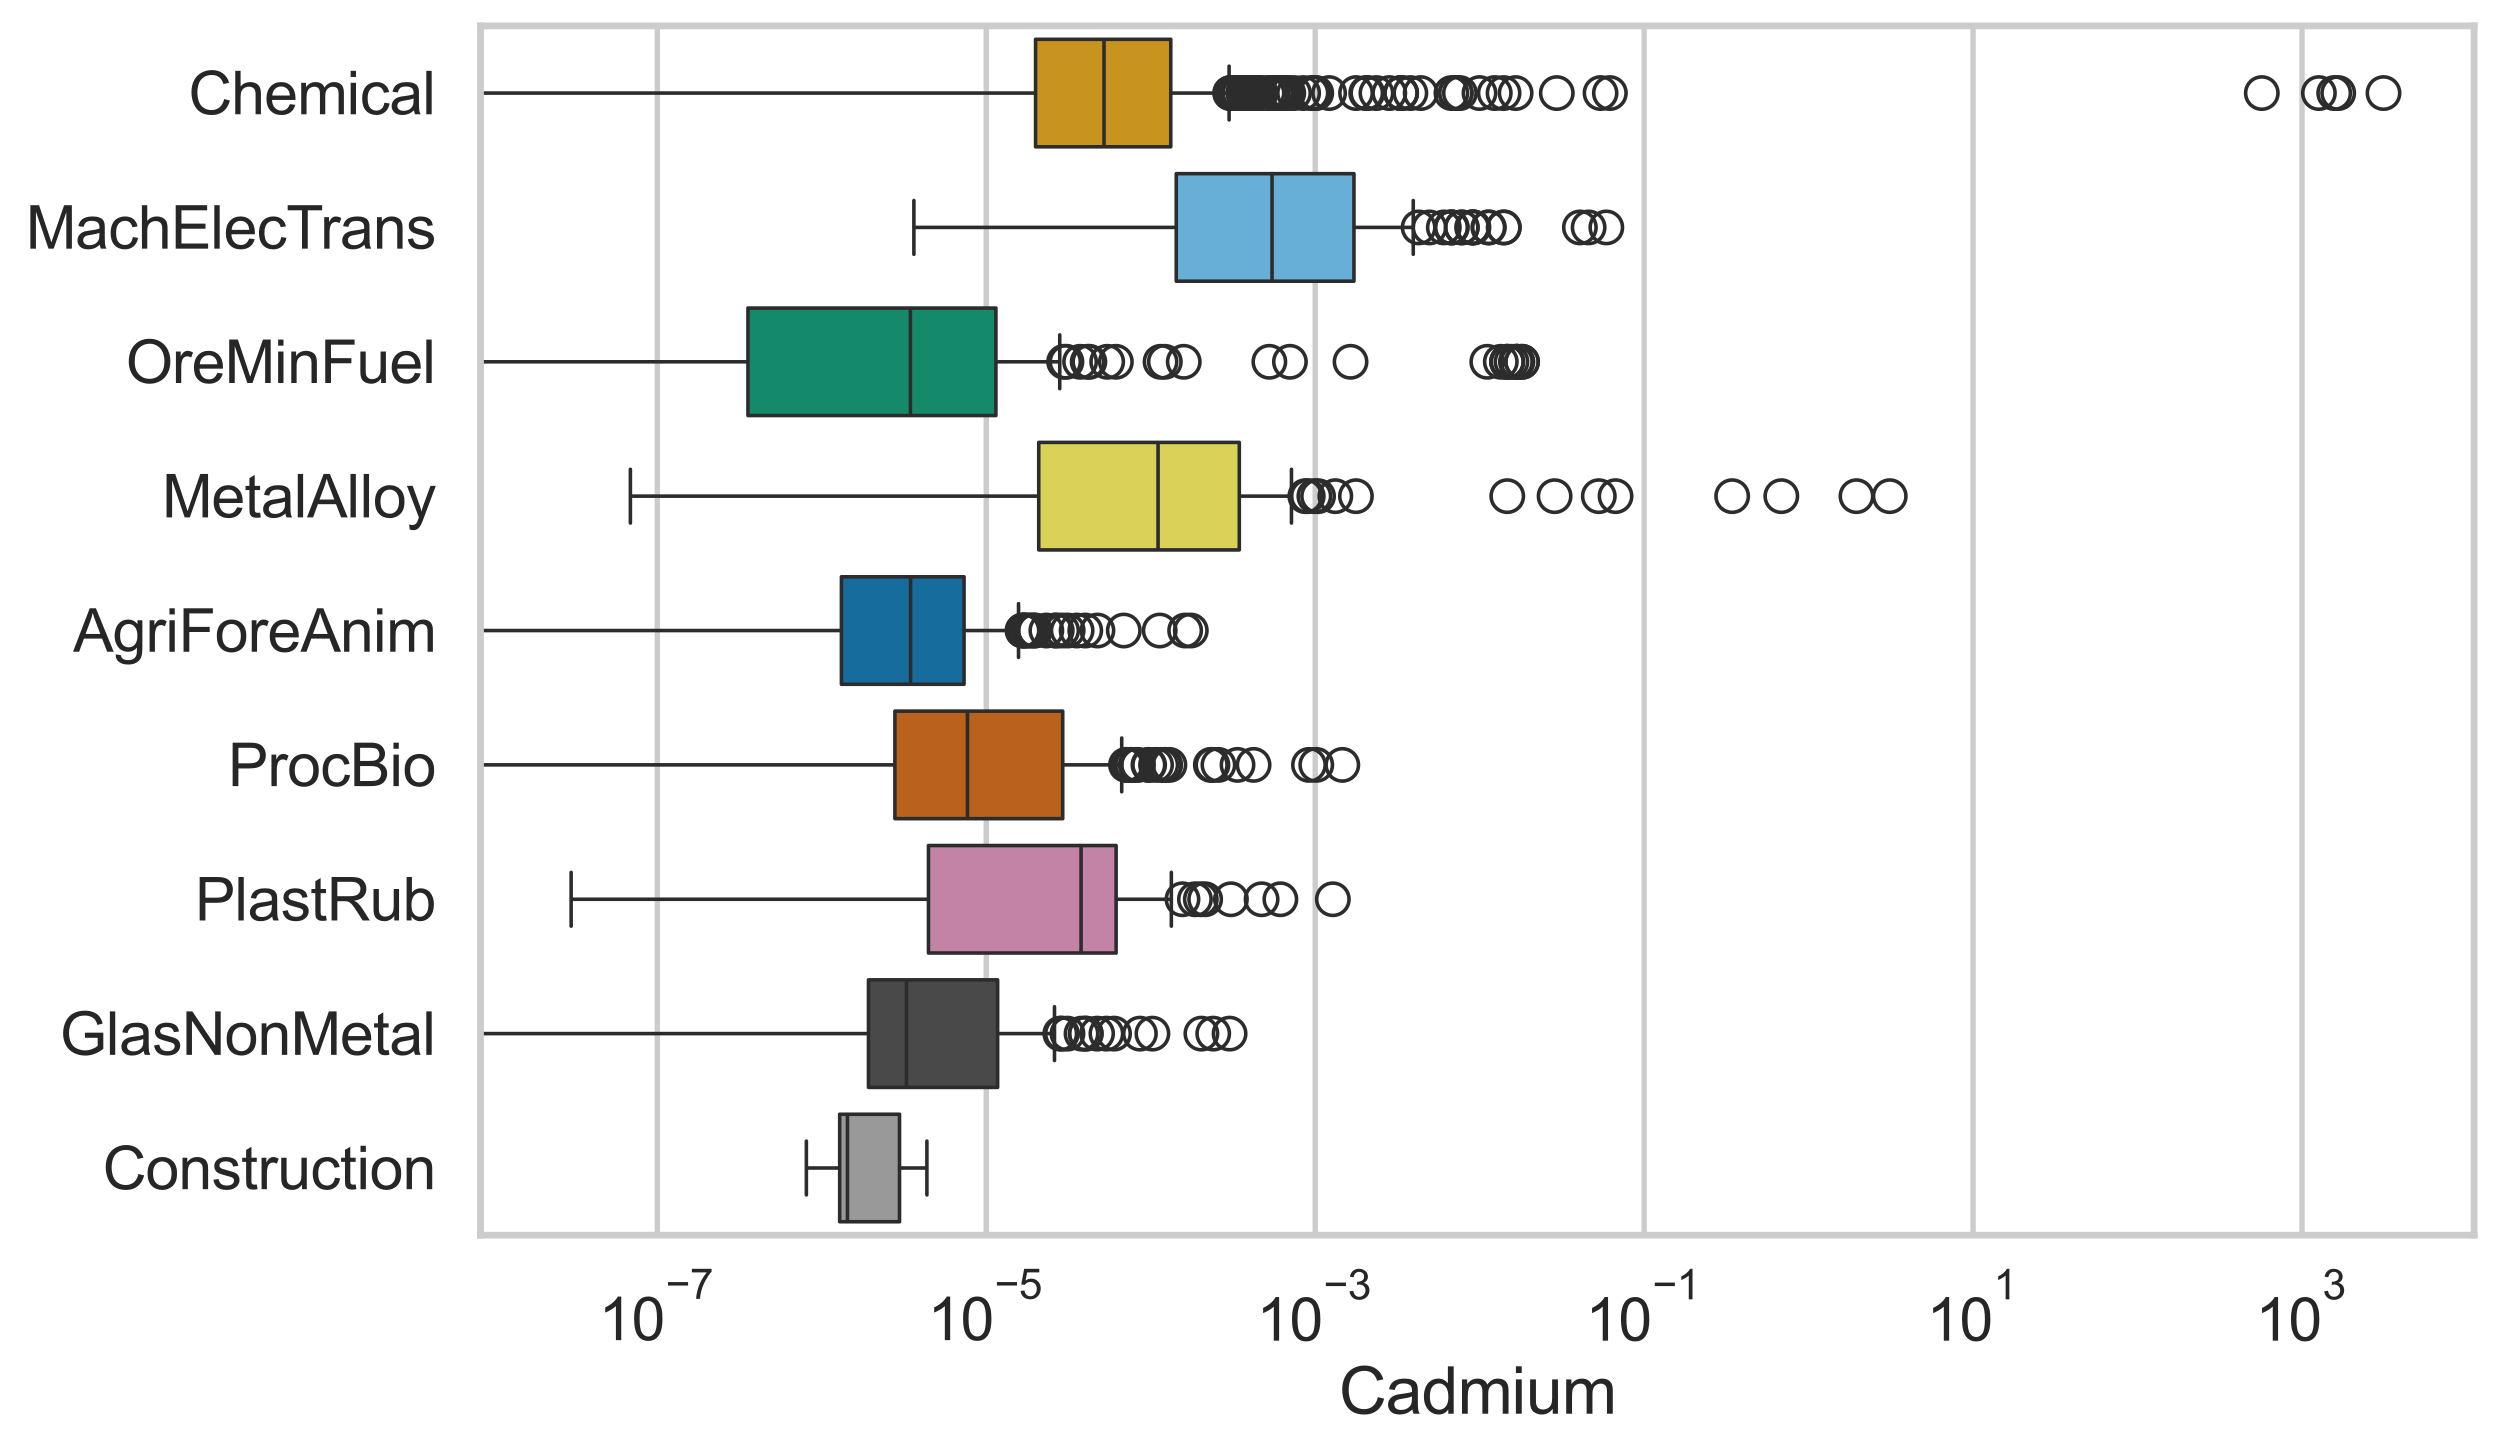 <?xml version="1.0" encoding="utf-8" standalone="no"?>
<!DOCTYPE svg PUBLIC "-//W3C//DTD SVG 1.1//EN"
  "http://www.w3.org/Graphics/SVG/1.1/DTD/svg11.dtd">
<svg xmlns:xlink="http://www.w3.org/1999/xlink" width="695.577pt" height="404.121pt" viewBox="0 0 695.577 404.121" xmlns="http://www.w3.org/2000/svg" version="1.1">
 <defs>
  <style type="text/css">*{stroke-linejoin: round; stroke-linecap: butt}</style>
 </defs>
 <g id="figure_1">
  <g id="patch_1">
   <path d="M 0 404.121 
L 695.577 404.121 
L 695.577 0 
L 0 0 
z
" style="fill: #ffffff"/>
  </g>
  <g id="axes_1">
   <g id="patch_2">
    <path d="M 133.697 343.665 
L 688.377 343.665 
L 688.377 7.2 
L 133.697 7.2 
z
" style="fill: #ffffff"/>
   </g>
   <g id="matplotlib.axis_1">
    <g id="xtick_1">
     <g id="line2d_1">
      <path d="M 182.89 343.665 
L 182.89 7.2 
" clip-path="url(#pc388006463)" style="fill: none; stroke: #cccccc; stroke-width: 1.5; stroke-linecap: round"/>
     </g>
     <g id="text_1">
      <!-- $\mathdefault{10^{-7}}$ -->
      <g style="fill: #262626" transform="translate(166.555 373.015) scale(0.165 -0.165)">
       <defs>
        <path id="ArialMT-31" d="M 2384 0 
L 1822 0 
L 1822 3584 
Q 1619 3391 1289 3197 
Q 959 3003 697 2906 
L 697 3450 
Q 1169 3672 1522 3987 
Q 1875 4303 2022 4600 
L 2384 4600 
L 2384 0 
z
" transform="scale(0.016)"/>
        <path id="ArialMT-30" d="M 266 2259 
Q 266 3072 433 3567 
Q 600 4063 929 4331 
Q 1259 4600 1759 4600 
Q 2128 4600 2406 4451 
Q 2684 4303 2865 4023 
Q 3047 3744 3150 3342 
Q 3253 2941 3253 2259 
Q 3253 1453 3087 958 
Q 2922 463 2592 192 
Q 2263 -78 1759 -78 
Q 1097 -78 719 397 
Q 266 969 266 2259 
z
M 844 2259 
Q 844 1131 1108 757 
Q 1372 384 1759 384 
Q 2147 384 2411 759 
Q 2675 1134 2675 2259 
Q 2675 3391 2411 3762 
Q 2147 4134 1753 4134 
Q 1366 4134 1134 3806 
Q 844 3388 844 2259 
z
" transform="scale(0.016)"/>
        <path id="ArialMT-2212" d="M 3381 1997 
L 356 1997 
L 356 2522 
L 3381 2522 
L 3381 1997 
z
" transform="scale(0.016)"/>
        <path id="ArialMT-37" d="M 303 3981 
L 303 4522 
L 3269 4522 
L 3269 4084 
Q 2831 3619 2401 2847 
Q 1972 2075 1738 1259 
Q 1569 684 1522 0 
L 944 0 
Q 953 541 1156 1306 
Q 1359 2072 1739 2783 
Q 2119 3494 2547 3981 
L 303 3981 
z
" transform="scale(0.016)"/>
       </defs>
       <use xlink:href="#ArialMT-31" transform="translate(0 0.847)"/>
       <use xlink:href="#ArialMT-30" transform="translate(55.615 0.847)"/>
       <use xlink:href="#ArialMT-2212" transform="translate(112.973 70.541) scale(0.7)"/>
       <use xlink:href="#ArialMT-37" transform="translate(153.852 70.541) scale(0.7)"/>
      </g>
     </g>
    </g>
    <g id="xtick_2">
     <g id="line2d_2">
      <path d="M 274.41 343.665 
L 274.41 7.2 
" clip-path="url(#pc388006463)" style="fill: none; stroke: #cccccc; stroke-width: 1.5; stroke-linecap: round"/>
     </g>
     <g id="text_2">
      <!-- $\mathdefault{10^{-5}}$ -->
      <g style="fill: #262626" transform="translate(258.075 373.015) scale(0.165 -0.165)">
       <defs>
        <path id="ArialMT-35" d="M 266 1200 
L 856 1250 
Q 922 819 1161 601 
Q 1400 384 1738 384 
Q 2144 384 2425 690 
Q 2706 997 2706 1503 
Q 2706 1984 2436 2262 
Q 2166 2541 1728 2541 
Q 1456 2541 1237 2417 
Q 1019 2294 894 2097 
L 366 2166 
L 809 4519 
L 3088 4519 
L 3088 3981 
L 1259 3981 
L 1013 2750 
Q 1425 3038 1878 3038 
Q 2478 3038 2890 2622 
Q 3303 2206 3303 1553 
Q 3303 931 2941 478 
Q 2500 -78 1738 -78 
Q 1113 -78 717 272 
Q 322 622 266 1200 
z
" transform="scale(0.016)"/>
       </defs>
       <use xlink:href="#ArialMT-31" transform="translate(0 0.88)"/>
       <use xlink:href="#ArialMT-30" transform="translate(55.615 0.88)"/>
       <use xlink:href="#ArialMT-2212" transform="translate(112.973 70.573) scale(0.7)"/>
       <use xlink:href="#ArialMT-35" transform="translate(153.852 70.573) scale(0.7)"/>
      </g>
     </g>
    </g>
    <g id="xtick_3">
     <g id="line2d_3">
      <path d="M 365.931 343.665 
L 365.931 7.2 
" clip-path="url(#pc388006463)" style="fill: none; stroke: #cccccc; stroke-width: 1.5; stroke-linecap: round"/>
     </g>
     <g id="text_3">
      <!-- $\mathdefault{10^{-3}}$ -->
      <g style="fill: #262626" transform="translate(349.596 373.18) scale(0.165 -0.165)">
       <defs>
        <path id="ArialMT-33" d="M 269 1209 
L 831 1284 
Q 928 806 1161 595 
Q 1394 384 1728 384 
Q 2125 384 2398 659 
Q 2672 934 2672 1341 
Q 2672 1728 2419 1979 
Q 2166 2231 1775 2231 
Q 1616 2231 1378 2169 
L 1441 2663 
Q 1497 2656 1531 2656 
Q 1891 2656 2178 2843 
Q 2466 3031 2466 3422 
Q 2466 3731 2256 3934 
Q 2047 4138 1716 4138 
Q 1388 4138 1169 3931 
Q 950 3725 888 3313 
L 325 3413 
Q 428 3978 793 4289 
Q 1159 4600 1703 4600 
Q 2078 4600 2393 4439 
Q 2709 4278 2876 4000 
Q 3044 3722 3044 3409 
Q 3044 3113 2884 2869 
Q 2725 2625 2413 2481 
Q 2819 2388 3044 2092 
Q 3269 1797 3269 1353 
Q 3269 753 2831 336 
Q 2394 -81 1725 -81 
Q 1122 -81 723 278 
Q 325 638 269 1209 
z
" transform="scale(0.016)"/>
       </defs>
       <use xlink:href="#ArialMT-31" transform="translate(0 0.994)"/>
       <use xlink:href="#ArialMT-30" transform="translate(55.615 0.994)"/>
       <use xlink:href="#ArialMT-2212" transform="translate(112.973 70.688) scale(0.7)"/>
       <use xlink:href="#ArialMT-33" transform="translate(153.852 70.688) scale(0.7)"/>
      </g>
     </g>
    </g>
    <g id="xtick_4">
     <g id="line2d_4">
      <path d="M 457.451 343.665 
L 457.451 7.2 
" clip-path="url(#pc388006463)" style="fill: none; stroke: #cccccc; stroke-width: 1.5; stroke-linecap: round"/>
     </g>
     <g id="text_4">
      <!-- $\mathdefault{10^{-1}}$ -->
      <g style="fill: #262626" transform="translate(441.116 373.18) scale(0.165 -0.165)">
       <use xlink:href="#ArialMT-31" transform="translate(0 0.994)"/>
       <use xlink:href="#ArialMT-30" transform="translate(55.615 0.994)"/>
       <use xlink:href="#ArialMT-2212" transform="translate(112.973 70.688) scale(0.7)"/>
       <use xlink:href="#ArialMT-31" transform="translate(153.852 70.688) scale(0.7)"/>
      </g>
     </g>
    </g>
    <g id="xtick_5">
     <g id="line2d_5">
      <path d="M 548.972 343.665 
L 548.972 7.2 
" clip-path="url(#pc388006463)" style="fill: none; stroke: #cccccc; stroke-width: 1.5; stroke-linecap: round"/>
     </g>
     <g id="text_5">
      <!-- $\mathdefault{10^{1}}$ -->
      <g style="fill: #262626" transform="translate(536.019 373.18) scale(0.165 -0.165)">
       <use xlink:href="#ArialMT-31" transform="translate(0 0.994)"/>
       <use xlink:href="#ArialMT-30" transform="translate(55.615 0.994)"/>
       <use xlink:href="#ArialMT-31" transform="translate(112.973 70.688) scale(0.7)"/>
      </g>
     </g>
    </g>
    <g id="xtick_6">
     <g id="line2d_6">
      <path d="M 640.492 343.665 
L 640.492 7.2 
" clip-path="url(#pc388006463)" style="fill: none; stroke: #cccccc; stroke-width: 1.5; stroke-linecap: round"/>
     </g>
     <g id="text_6">
      <!-- $\mathdefault{10^{3}}$ -->
      <g style="fill: #262626" transform="translate(627.539 373.18) scale(0.165 -0.165)">
       <use xlink:href="#ArialMT-31" transform="translate(0 0.994)"/>
       <use xlink:href="#ArialMT-30" transform="translate(55.615 0.994)"/>
       <use xlink:href="#ArialMT-33" transform="translate(112.973 70.688) scale(0.7)"/>
      </g>
     </g>
    </g>
    <g id="text_7">
     <!-- Cadmium -->
     <g style="fill: #262626" transform="translate(372.53 393.344) scale(0.18 -0.18)">
      <defs>
       <path id="ArialMT-43" d="M 3763 1606 
L 4369 1453 
Q 4178 706 3683 314 
Q 3188 -78 2472 -78 
Q 1731 -78 1267 223 
Q 803 525 561 1097 
Q 319 1669 319 2325 
Q 319 3041 592 3573 
Q 866 4106 1370 4382 
Q 1875 4659 2481 4659 
Q 3169 4659 3637 4309 
Q 4106 3959 4291 3325 
L 3694 3184 
Q 3534 3684 3231 3912 
Q 2928 4141 2469 4141 
Q 1941 4141 1586 3887 
Q 1231 3634 1087 3207 
Q 944 2781 944 2328 
Q 944 1744 1114 1308 
Q 1284 872 1643 656 
Q 2003 441 2422 441 
Q 2931 441 3284 734 
Q 3638 1028 3763 1606 
z
" transform="scale(0.016)"/>
       <path id="ArialMT-61" d="M 2588 409 
Q 2275 144 1986 34 
Q 1697 -75 1366 -75 
Q 819 -75 525 192 
Q 231 459 231 875 
Q 231 1119 342 1320 
Q 453 1522 633 1644 
Q 813 1766 1038 1828 
Q 1203 1872 1538 1913 
Q 2219 1994 2541 2106 
Q 2544 2222 2544 2253 
Q 2544 2597 2384 2738 
Q 2169 2928 1744 2928 
Q 1347 2928 1158 2789 
Q 969 2650 878 2297 
L 328 2372 
Q 403 2725 575 2942 
Q 747 3159 1072 3276 
Q 1397 3394 1825 3394 
Q 2250 3394 2515 3294 
Q 2781 3194 2906 3042 
Q 3031 2891 3081 2659 
Q 3109 2516 3109 2141 
L 3109 1391 
Q 3109 606 3145 398 
Q 3181 191 3288 0 
L 2700 0 
Q 2613 175 2588 409 
z
M 2541 1666 
Q 2234 1541 1622 1453 
Q 1275 1403 1131 1340 
Q 988 1278 909 1158 
Q 831 1038 831 891 
Q 831 666 1001 516 
Q 1172 366 1500 366 
Q 1825 366 2078 508 
Q 2331 650 2450 897 
Q 2541 1088 2541 1459 
L 2541 1666 
z
" transform="scale(0.016)"/>
       <path id="ArialMT-64" d="M 2575 0 
L 2575 419 
Q 2259 -75 1647 -75 
Q 1250 -75 917 144 
Q 584 363 401 755 
Q 219 1147 219 1656 
Q 219 2153 384 2558 
Q 550 2963 881 3178 
Q 1213 3394 1622 3394 
Q 1922 3394 2156 3267 
Q 2391 3141 2538 2938 
L 2538 4581 
L 3097 4581 
L 3097 0 
L 2575 0 
z
M 797 1656 
Q 797 1019 1065 703 
Q 1334 388 1700 388 
Q 2069 388 2326 689 
Q 2584 991 2584 1609 
Q 2584 2291 2321 2609 
Q 2059 2928 1675 2928 
Q 1300 2928 1048 2622 
Q 797 2316 797 1656 
z
" transform="scale(0.016)"/>
       <path id="ArialMT-6d" d="M 422 0 
L 422 3319 
L 925 3319 
L 925 2853 
Q 1081 3097 1340 3245 
Q 1600 3394 1931 3394 
Q 2300 3394 2536 3241 
Q 2772 3088 2869 2813 
Q 3263 3394 3894 3394 
Q 4388 3394 4653 3120 
Q 4919 2847 4919 2278 
L 4919 0 
L 4359 0 
L 4359 2091 
Q 4359 2428 4304 2576 
Q 4250 2725 4106 2815 
Q 3963 2906 3769 2906 
Q 3419 2906 3187 2673 
Q 2956 2441 2956 1928 
L 2956 0 
L 2394 0 
L 2394 2156 
Q 2394 2531 2256 2718 
Q 2119 2906 1806 2906 
Q 1569 2906 1367 2781 
Q 1166 2656 1075 2415 
Q 984 2175 984 1722 
L 984 0 
L 422 0 
z
" transform="scale(0.016)"/>
       <path id="ArialMT-69" d="M 425 3934 
L 425 4581 
L 988 4581 
L 988 3934 
L 425 3934 
z
M 425 0 
L 425 3319 
L 988 3319 
L 988 0 
L 425 0 
z
" transform="scale(0.016)"/>
       <path id="ArialMT-75" d="M 2597 0 
L 2597 488 
Q 2209 -75 1544 -75 
Q 1250 -75 995 37 
Q 741 150 617 320 
Q 494 491 444 738 
Q 409 903 409 1263 
L 409 3319 
L 972 3319 
L 972 1478 
Q 972 1038 1006 884 
Q 1059 663 1231 536 
Q 1403 409 1656 409 
Q 1909 409 2131 539 
Q 2353 669 2445 892 
Q 2538 1116 2538 1541 
L 2538 3319 
L 3100 3319 
L 3100 0 
L 2597 0 
z
" transform="scale(0.016)"/>
      </defs>
      <use xlink:href="#ArialMT-43"/>
      <use xlink:href="#ArialMT-61" transform="translate(72.217 0)"/>
      <use xlink:href="#ArialMT-64" transform="translate(127.832 0)"/>
      <use xlink:href="#ArialMT-6d" transform="translate(183.447 0)"/>
      <use xlink:href="#ArialMT-69" transform="translate(266.748 0)"/>
      <use xlink:href="#ArialMT-75" transform="translate(288.965 0)"/>
      <use xlink:href="#ArialMT-6d" transform="translate(344.58 0)"/>
     </g>
    </g>
   </g>
   <g id="matplotlib.axis_2">
    <g id="ytick_1">
     <g id="text_8">
      <!-- Chemical -->
      <g style="fill: #262626" transform="translate(52.428 31.798) scale(0.165 -0.165)">
       <defs>
        <path id="ArialMT-68" d="M 422 0 
L 422 4581 
L 984 4581 
L 984 2938 
Q 1378 3394 1978 3394 
Q 2347 3394 2619 3248 
Q 2891 3103 3008 2847 
Q 3125 2591 3125 2103 
L 3125 0 
L 2563 0 
L 2563 2103 
Q 2563 2525 2380 2717 
Q 2197 2909 1863 2909 
Q 1613 2909 1392 2779 
Q 1172 2650 1078 2428 
Q 984 2206 984 1816 
L 984 0 
L 422 0 
z
" transform="scale(0.016)"/>
        <path id="ArialMT-65" d="M 2694 1069 
L 3275 997 
Q 3138 488 2766 206 
Q 2394 -75 1816 -75 
Q 1088 -75 661 373 
Q 234 822 234 1631 
Q 234 2469 665 2931 
Q 1097 3394 1784 3394 
Q 2450 3394 2872 2941 
Q 3294 2488 3294 1666 
Q 3294 1616 3291 1516 
L 816 1516 
Q 847 969 1125 678 
Q 1403 388 1819 388 
Q 2128 388 2347 550 
Q 2566 713 2694 1069 
z
M 847 1978 
L 2700 1978 
Q 2663 2397 2488 2606 
Q 2219 2931 1791 2931 
Q 1403 2931 1139 2672 
Q 875 2413 847 1978 
z
" transform="scale(0.016)"/>
        <path id="ArialMT-63" d="M 2588 1216 
L 3141 1144 
Q 3050 572 2676 248 
Q 2303 -75 1759 -75 
Q 1078 -75 664 370 
Q 250 816 250 1647 
Q 250 2184 428 2587 
Q 606 2991 970 3192 
Q 1334 3394 1763 3394 
Q 2303 3394 2647 3120 
Q 2991 2847 3088 2344 
L 2541 2259 
Q 2463 2594 2264 2762 
Q 2066 2931 1784 2931 
Q 1359 2931 1093 2626 
Q 828 2322 828 1663 
Q 828 994 1084 691 
Q 1341 388 1753 388 
Q 2084 388 2306 591 
Q 2528 794 2588 1216 
z
" transform="scale(0.016)"/>
        <path id="ArialMT-6c" d="M 409 0 
L 409 4581 
L 972 4581 
L 972 0 
L 409 0 
z
" transform="scale(0.016)"/>
       </defs>
       <use xlink:href="#ArialMT-43"/>
       <use xlink:href="#ArialMT-68" transform="translate(72.217 0)"/>
       <use xlink:href="#ArialMT-65" transform="translate(127.832 0)"/>
       <use xlink:href="#ArialMT-6d" transform="translate(183.447 0)"/>
       <use xlink:href="#ArialMT-69" transform="translate(266.748 0)"/>
       <use xlink:href="#ArialMT-63" transform="translate(288.965 0)"/>
       <use xlink:href="#ArialMT-61" transform="translate(338.965 0)"/>
       <use xlink:href="#ArialMT-6c" transform="translate(394.58 0)"/>
      </g>
     </g>
    </g>
    <g id="ytick_2">
     <g id="text_9">
      <!-- MachElecTrans -->
      <g style="fill: #262626" transform="translate(7.2 69.183) scale(0.165 -0.165)">
       <defs>
        <path id="ArialMT-4d" d="M 475 0 
L 475 4581 
L 1388 4581 
L 2472 1338 
Q 2622 884 2691 659 
Q 2769 909 2934 1394 
L 4031 4581 
L 4847 4581 
L 4847 0 
L 4263 0 
L 4263 3834 
L 2931 0 
L 2384 0 
L 1059 3900 
L 1059 0 
L 475 0 
z
" transform="scale(0.016)"/>
        <path id="ArialMT-45" d="M 506 0 
L 506 4581 
L 3819 4581 
L 3819 4041 
L 1113 4041 
L 1113 2638 
L 3647 2638 
L 3647 2100 
L 1113 2100 
L 1113 541 
L 3925 541 
L 3925 0 
L 506 0 
z
" transform="scale(0.016)"/>
        <path id="ArialMT-54" d="M 1659 0 
L 1659 4041 
L 150 4041 
L 150 4581 
L 3781 4581 
L 3781 4041 
L 2266 4041 
L 2266 0 
L 1659 0 
z
" transform="scale(0.016)"/>
        <path id="ArialMT-72" d="M 416 0 
L 416 3319 
L 922 3319 
L 922 2816 
Q 1116 3169 1280 3281 
Q 1444 3394 1641 3394 
Q 1925 3394 2219 3213 
L 2025 2691 
Q 1819 2813 1613 2813 
Q 1428 2813 1281 2702 
Q 1134 2591 1072 2394 
Q 978 2094 978 1738 
L 978 0 
L 416 0 
z
" transform="scale(0.016)"/>
        <path id="ArialMT-6e" d="M 422 0 
L 422 3319 
L 928 3319 
L 928 2847 
Q 1294 3394 1984 3394 
Q 2284 3394 2536 3286 
Q 2788 3178 2913 3003 
Q 3038 2828 3088 2588 
Q 3119 2431 3119 2041 
L 3119 0 
L 2556 0 
L 2556 2019 
Q 2556 2363 2490 2533 
Q 2425 2703 2258 2804 
Q 2091 2906 1866 2906 
Q 1506 2906 1245 2678 
Q 984 2450 984 1813 
L 984 0 
L 422 0 
z
" transform="scale(0.016)"/>
        <path id="ArialMT-73" d="M 197 991 
L 753 1078 
Q 800 744 1014 566 
Q 1228 388 1613 388 
Q 2000 388 2187 545 
Q 2375 703 2375 916 
Q 2375 1106 2209 1216 
Q 2094 1291 1634 1406 
Q 1016 1563 777 1677 
Q 538 1791 414 1992 
Q 291 2194 291 2438 
Q 291 2659 392 2848 
Q 494 3038 669 3163 
Q 800 3259 1026 3326 
Q 1253 3394 1513 3394 
Q 1903 3394 2198 3281 
Q 2494 3169 2634 2976 
Q 2775 2784 2828 2463 
L 2278 2388 
Q 2241 2644 2061 2787 
Q 1881 2931 1553 2931 
Q 1166 2931 1000 2803 
Q 834 2675 834 2503 
Q 834 2394 903 2306 
Q 972 2216 1119 2156 
Q 1203 2125 1616 2013 
Q 2213 1853 2448 1751 
Q 2684 1650 2818 1456 
Q 2953 1263 2953 975 
Q 2953 694 2789 445 
Q 2625 197 2315 61 
Q 2006 -75 1616 -75 
Q 969 -75 630 194 
Q 291 463 197 991 
z
" transform="scale(0.016)"/>
       </defs>
       <use xlink:href="#ArialMT-4d"/>
       <use xlink:href="#ArialMT-61" transform="translate(83.301 0)"/>
       <use xlink:href="#ArialMT-63" transform="translate(138.916 0)"/>
       <use xlink:href="#ArialMT-68" transform="translate(188.916 0)"/>
       <use xlink:href="#ArialMT-45" transform="translate(244.531 0)"/>
       <use xlink:href="#ArialMT-6c" transform="translate(311.23 0)"/>
       <use xlink:href="#ArialMT-65" transform="translate(333.447 0)"/>
       <use xlink:href="#ArialMT-63" transform="translate(389.062 0)"/>
       <use xlink:href="#ArialMT-54" transform="translate(439.062 0)"/>
       <use xlink:href="#ArialMT-72" transform="translate(496.396 0)"/>
       <use xlink:href="#ArialMT-61" transform="translate(529.697 0)"/>
       <use xlink:href="#ArialMT-6e" transform="translate(585.312 0)"/>
       <use xlink:href="#ArialMT-73" transform="translate(640.928 0)"/>
      </g>
     </g>
    </g>
    <g id="ytick_3">
     <g id="text_10">
      <!-- OreMinFuel -->
      <g style="fill: #262626" transform="translate(35.013 106.568) scale(0.165 -0.165)">
       <defs>
        <path id="ArialMT-4f" d="M 309 2231 
Q 309 3372 921 4017 
Q 1534 4663 2503 4663 
Q 3138 4663 3647 4359 
Q 4156 4056 4423 3514 
Q 4691 2972 4691 2284 
Q 4691 1588 4409 1038 
Q 4128 488 3612 205 
Q 3097 -78 2500 -78 
Q 1853 -78 1343 234 
Q 834 547 571 1087 
Q 309 1628 309 2231 
z
M 934 2222 
Q 934 1394 1379 917 
Q 1825 441 2497 441 
Q 3181 441 3623 922 
Q 4066 1403 4066 2288 
Q 4066 2847 3877 3264 
Q 3688 3681 3323 3911 
Q 2959 4141 2506 4141 
Q 1863 4141 1398 3698 
Q 934 3256 934 2222 
z
" transform="scale(0.016)"/>
        <path id="ArialMT-46" d="M 525 0 
L 525 4581 
L 3616 4581 
L 3616 4041 
L 1131 4041 
L 1131 2622 
L 3281 2622 
L 3281 2081 
L 1131 2081 
L 1131 0 
L 525 0 
z
" transform="scale(0.016)"/>
       </defs>
       <use xlink:href="#ArialMT-4f"/>
       <use xlink:href="#ArialMT-72" transform="translate(77.783 0)"/>
       <use xlink:href="#ArialMT-65" transform="translate(111.084 0)"/>
       <use xlink:href="#ArialMT-4d" transform="translate(166.699 0)"/>
       <use xlink:href="#ArialMT-69" transform="translate(250 0)"/>
       <use xlink:href="#ArialMT-6e" transform="translate(272.217 0)"/>
       <use xlink:href="#ArialMT-46" transform="translate(327.832 0)"/>
       <use xlink:href="#ArialMT-75" transform="translate(388.916 0)"/>
       <use xlink:href="#ArialMT-65" transform="translate(444.531 0)"/>
       <use xlink:href="#ArialMT-6c" transform="translate(500.146 0)"/>
      </g>
     </g>
    </g>
    <g id="ytick_4">
     <g id="text_11">
      <!-- MetalAlloy -->
      <g style="fill: #262626" transform="translate(45.088 143.953) scale(0.165 -0.165)">
       <defs>
        <path id="ArialMT-74" d="M 1650 503 
L 1731 6 
Q 1494 -44 1306 -44 
Q 1000 -44 831 53 
Q 663 150 594 308 
Q 525 466 525 972 
L 525 2881 
L 113 2881 
L 113 3319 
L 525 3319 
L 525 4141 
L 1084 4478 
L 1084 3319 
L 1650 3319 
L 1650 2881 
L 1084 2881 
L 1084 941 
Q 1084 700 1114 631 
Q 1144 563 1211 522 
Q 1278 481 1403 481 
Q 1497 481 1650 503 
z
" transform="scale(0.016)"/>
        <path id="ArialMT-41" d="M -9 0 
L 1750 4581 
L 2403 4581 
L 4278 0 
L 3588 0 
L 3053 1388 
L 1138 1388 
L 634 0 
L -9 0 
z
M 1313 1881 
L 2866 1881 
L 2388 3150 
Q 2169 3728 2063 4100 
Q 1975 3659 1816 3225 
L 1313 1881 
z
" transform="scale(0.016)"/>
        <path id="ArialMT-6f" d="M 213 1659 
Q 213 2581 725 3025 
Q 1153 3394 1769 3394 
Q 2453 3394 2887 2945 
Q 3322 2497 3322 1706 
Q 3322 1066 3130 698 
Q 2938 331 2570 128 
Q 2203 -75 1769 -75 
Q 1072 -75 642 372 
Q 213 819 213 1659 
z
M 791 1659 
Q 791 1022 1069 705 
Q 1347 388 1769 388 
Q 2188 388 2466 706 
Q 2744 1025 2744 1678 
Q 2744 2294 2464 2611 
Q 2184 2928 1769 2928 
Q 1347 2928 1069 2612 
Q 791 2297 791 1659 
z
" transform="scale(0.016)"/>
        <path id="ArialMT-79" d="M 397 -1278 
L 334 -750 
Q 519 -800 656 -800 
Q 844 -800 956 -737 
Q 1069 -675 1141 -563 
Q 1194 -478 1313 -144 
Q 1328 -97 1363 -6 
L 103 3319 
L 709 3319 
L 1400 1397 
Q 1534 1031 1641 628 
Q 1738 1016 1872 1384 
L 2581 3319 
L 3144 3319 
L 1881 -56 
Q 1678 -603 1566 -809 
Q 1416 -1088 1222 -1217 
Q 1028 -1347 759 -1347 
Q 597 -1347 397 -1278 
z
" transform="scale(0.016)"/>
       </defs>
       <use xlink:href="#ArialMT-4d"/>
       <use xlink:href="#ArialMT-65" transform="translate(83.301 0)"/>
       <use xlink:href="#ArialMT-74" transform="translate(138.916 0)"/>
       <use xlink:href="#ArialMT-61" transform="translate(166.699 0)"/>
       <use xlink:href="#ArialMT-6c" transform="translate(222.314 0)"/>
       <use xlink:href="#ArialMT-41" transform="translate(244.531 0)"/>
       <use xlink:href="#ArialMT-6c" transform="translate(311.23 0)"/>
       <use xlink:href="#ArialMT-6c" transform="translate(333.447 0)"/>
       <use xlink:href="#ArialMT-6f" transform="translate(355.664 0)"/>
       <use xlink:href="#ArialMT-79" transform="translate(411.279 0)"/>
      </g>
     </g>
    </g>
    <g id="ytick_5">
     <g id="text_12">
      <!-- AgriForeAnim -->
      <g style="fill: #262626" transform="translate(20.341 181.337) scale(0.165 -0.165)">
       <defs>
        <path id="ArialMT-67" d="M 319 -275 
L 866 -356 
Q 900 -609 1056 -725 
Q 1266 -881 1628 -881 
Q 2019 -881 2231 -725 
Q 2444 -569 2519 -288 
Q 2563 -116 2559 434 
Q 2191 0 1641 0 
Q 956 0 581 494 
Q 206 988 206 1678 
Q 206 2153 378 2554 
Q 550 2956 876 3175 
Q 1203 3394 1644 3394 
Q 2231 3394 2613 2919 
L 2613 3319 
L 3131 3319 
L 3131 450 
Q 3131 -325 2973 -648 
Q 2816 -972 2473 -1159 
Q 2131 -1347 1631 -1347 
Q 1038 -1347 672 -1080 
Q 306 -813 319 -275 
z
M 784 1719 
Q 784 1066 1043 766 
Q 1303 466 1694 466 
Q 2081 466 2343 764 
Q 2606 1063 2606 1700 
Q 2606 2309 2336 2618 
Q 2066 2928 1684 2928 
Q 1309 2928 1046 2623 
Q 784 2319 784 1719 
z
" transform="scale(0.016)"/>
       </defs>
       <use xlink:href="#ArialMT-41"/>
       <use xlink:href="#ArialMT-67" transform="translate(66.699 0)"/>
       <use xlink:href="#ArialMT-72" transform="translate(122.314 0)"/>
       <use xlink:href="#ArialMT-69" transform="translate(155.615 0)"/>
       <use xlink:href="#ArialMT-46" transform="translate(177.832 0)"/>
       <use xlink:href="#ArialMT-6f" transform="translate(238.916 0)"/>
       <use xlink:href="#ArialMT-72" transform="translate(294.531 0)"/>
       <use xlink:href="#ArialMT-65" transform="translate(327.832 0)"/>
       <use xlink:href="#ArialMT-41" transform="translate(383.447 0)"/>
       <use xlink:href="#ArialMT-6e" transform="translate(450.146 0)"/>
       <use xlink:href="#ArialMT-69" transform="translate(505.762 0)"/>
       <use xlink:href="#ArialMT-6d" transform="translate(527.979 0)"/>
      </g>
     </g>
    </g>
    <g id="ytick_6">
     <g id="text_13">
      <!-- ProcBio -->
      <g style="fill: #262626" transform="translate(63.424 218.722) scale(0.165 -0.165)">
       <defs>
        <path id="ArialMT-50" d="M 494 0 
L 494 4581 
L 2222 4581 
Q 2678 4581 2919 4538 
Q 3256 4481 3484 4323 
Q 3713 4166 3852 3881 
Q 3991 3597 3991 3256 
Q 3991 2672 3619 2267 
Q 3247 1863 2275 1863 
L 1100 1863 
L 1100 0 
L 494 0 
z
M 1100 2403 
L 2284 2403 
Q 2872 2403 3119 2622 
Q 3366 2841 3366 3238 
Q 3366 3525 3220 3729 
Q 3075 3934 2838 4000 
Q 2684 4041 2272 4041 
L 1100 4041 
L 1100 2403 
z
" transform="scale(0.016)"/>
        <path id="ArialMT-42" d="M 469 0 
L 469 4581 
L 2188 4581 
Q 2713 4581 3030 4442 
Q 3347 4303 3526 4014 
Q 3706 3725 3706 3409 
Q 3706 3116 3547 2856 
Q 3388 2597 3066 2438 
Q 3481 2316 3704 2022 
Q 3928 1728 3928 1328 
Q 3928 1006 3792 729 
Q 3656 453 3456 303 
Q 3256 153 2954 76 
Q 2653 0 2216 0 
L 469 0 
z
M 1075 2656 
L 2066 2656 
Q 2469 2656 2644 2709 
Q 2875 2778 2992 2937 
Q 3109 3097 3109 3338 
Q 3109 3566 3000 3739 
Q 2891 3913 2687 3977 
Q 2484 4041 1991 4041 
L 1075 4041 
L 1075 2656 
z
M 1075 541 
L 2216 541 
Q 2509 541 2628 563 
Q 2838 600 2978 687 
Q 3119 775 3209 942 
Q 3300 1109 3300 1328 
Q 3300 1584 3169 1773 
Q 3038 1963 2805 2039 
Q 2572 2116 2134 2116 
L 1075 2116 
L 1075 541 
z
" transform="scale(0.016)"/>
       </defs>
       <use xlink:href="#ArialMT-50"/>
       <use xlink:href="#ArialMT-72" transform="translate(66.699 0)"/>
       <use xlink:href="#ArialMT-6f" transform="translate(100 0)"/>
       <use xlink:href="#ArialMT-63" transform="translate(155.615 0)"/>
       <use xlink:href="#ArialMT-42" transform="translate(205.615 0)"/>
       <use xlink:href="#ArialMT-69" transform="translate(272.314 0)"/>
       <use xlink:href="#ArialMT-6f" transform="translate(294.531 0)"/>
      </g>
     </g>
    </g>
    <g id="ytick_7">
     <g id="text_14">
      <!-- PlastRub -->
      <g style="fill: #262626" transform="translate(54.248 256.107) scale(0.165 -0.165)">
       <defs>
        <path id="ArialMT-52" d="M 503 0 
L 503 4581 
L 2534 4581 
Q 3147 4581 3465 4457 
Q 3784 4334 3975 4021 
Q 4166 3709 4166 3331 
Q 4166 2844 3850 2509 
Q 3534 2175 2875 2084 
Q 3116 1969 3241 1856 
Q 3506 1613 3744 1247 
L 4541 0 
L 3778 0 
L 3172 953 
Q 2906 1366 2734 1584 
Q 2563 1803 2427 1890 
Q 2291 1978 2150 2013 
Q 2047 2034 1813 2034 
L 1109 2034 
L 1109 0 
L 503 0 
z
M 1109 2559 
L 2413 2559 
Q 2828 2559 3062 2645 
Q 3297 2731 3419 2920 
Q 3541 3109 3541 3331 
Q 3541 3656 3305 3865 
Q 3069 4075 2559 4075 
L 1109 4075 
L 1109 2559 
z
" transform="scale(0.016)"/>
        <path id="ArialMT-62" d="M 941 0 
L 419 0 
L 419 4581 
L 981 4581 
L 981 2947 
Q 1338 3394 1891 3394 
Q 2197 3394 2470 3270 
Q 2744 3147 2920 2923 
Q 3097 2700 3197 2384 
Q 3297 2069 3297 1709 
Q 3297 856 2875 390 
Q 2453 -75 1863 -75 
Q 1275 -75 941 416 
L 941 0 
z
M 934 1684 
Q 934 1088 1097 822 
Q 1363 388 1816 388 
Q 2184 388 2453 708 
Q 2722 1028 2722 1663 
Q 2722 2313 2464 2622 
Q 2206 2931 1841 2931 
Q 1472 2931 1203 2611 
Q 934 2291 934 1684 
z
" transform="scale(0.016)"/>
       </defs>
       <use xlink:href="#ArialMT-50"/>
       <use xlink:href="#ArialMT-6c" transform="translate(66.699 0)"/>
       <use xlink:href="#ArialMT-61" transform="translate(88.916 0)"/>
       <use xlink:href="#ArialMT-73" transform="translate(144.531 0)"/>
       <use xlink:href="#ArialMT-74" transform="translate(194.531 0)"/>
       <use xlink:href="#ArialMT-52" transform="translate(222.314 0)"/>
       <use xlink:href="#ArialMT-75" transform="translate(294.531 0)"/>
       <use xlink:href="#ArialMT-62" transform="translate(350.146 0)"/>
      </g>
     </g>
    </g>
    <g id="ytick_8">
     <g id="text_15">
      <!-- GlasNonMetal -->
      <g style="fill: #262626" transform="translate(16.659 293.492) scale(0.165 -0.165)">
       <defs>
        <path id="ArialMT-47" d="M 2638 1797 
L 2638 2334 
L 4578 2338 
L 4578 638 
Q 4131 281 3656 101 
Q 3181 -78 2681 -78 
Q 2006 -78 1454 211 
Q 903 500 622 1047 
Q 341 1594 341 2269 
Q 341 2938 620 3517 
Q 900 4097 1425 4378 
Q 1950 4659 2634 4659 
Q 3131 4659 3532 4498 
Q 3934 4338 4162 4050 
Q 4391 3763 4509 3300 
L 3963 3150 
Q 3859 3500 3706 3700 
Q 3553 3900 3268 4020 
Q 2984 4141 2638 4141 
Q 2222 4141 1919 4014 
Q 1616 3888 1430 3681 
Q 1244 3475 1141 3228 
Q 966 2803 966 2306 
Q 966 1694 1177 1281 
Q 1388 869 1791 669 
Q 2194 469 2647 469 
Q 3041 469 3416 620 
Q 3791 772 3984 944 
L 3984 1797 
L 2638 1797 
z
" transform="scale(0.016)"/>
        <path id="ArialMT-4e" d="M 488 0 
L 488 4581 
L 1109 4581 
L 3516 984 
L 3516 4581 
L 4097 4581 
L 4097 0 
L 3475 0 
L 1069 3600 
L 1069 0 
L 488 0 
z
" transform="scale(0.016)"/>
       </defs>
       <use xlink:href="#ArialMT-47"/>
       <use xlink:href="#ArialMT-6c" transform="translate(77.783 0)"/>
       <use xlink:href="#ArialMT-61" transform="translate(100 0)"/>
       <use xlink:href="#ArialMT-73" transform="translate(155.615 0)"/>
       <use xlink:href="#ArialMT-4e" transform="translate(205.615 0)"/>
       <use xlink:href="#ArialMT-6f" transform="translate(277.832 0)"/>
       <use xlink:href="#ArialMT-6e" transform="translate(333.447 0)"/>
       <use xlink:href="#ArialMT-4d" transform="translate(389.062 0)"/>
       <use xlink:href="#ArialMT-65" transform="translate(472.363 0)"/>
       <use xlink:href="#ArialMT-74" transform="translate(527.979 0)"/>
       <use xlink:href="#ArialMT-61" transform="translate(555.762 0)"/>
       <use xlink:href="#ArialMT-6c" transform="translate(611.377 0)"/>
      </g>
     </g>
    </g>
    <g id="ytick_9">
     <g id="text_16">
      <!-- Construction -->
      <g style="fill: #262626" transform="translate(28.575 330.877) scale(0.165 -0.165)">
       <use xlink:href="#ArialMT-43"/>
       <use xlink:href="#ArialMT-6f" transform="translate(72.217 0)"/>
       <use xlink:href="#ArialMT-6e" transform="translate(127.832 0)"/>
       <use xlink:href="#ArialMT-73" transform="translate(183.447 0)"/>
       <use xlink:href="#ArialMT-74" transform="translate(233.447 0)"/>
       <use xlink:href="#ArialMT-72" transform="translate(261.23 0)"/>
       <use xlink:href="#ArialMT-75" transform="translate(294.531 0)"/>
       <use xlink:href="#ArialMT-63" transform="translate(350.146 0)"/>
       <use xlink:href="#ArialMT-74" transform="translate(400.146 0)"/>
       <use xlink:href="#ArialMT-69" transform="translate(427.93 0)"/>
       <use xlink:href="#ArialMT-6f" transform="translate(450.146 0)"/>
       <use xlink:href="#ArialMT-6e" transform="translate(505.762 0)"/>
      </g>
     </g>
    </g>
   </g>
   <g id="patch_3">
    <path d="M 288.125 10.938 
L 288.125 40.846 
L 325.742 40.846 
L 325.742 10.938 
L 288.125 10.938 
z
" clip-path="url(#pc388006463)" style="fill: #c9941d; stroke: #2c2c2c; stroke-linejoin: miter"/>
   </g>
   <g id="line2d_7">
    <path d="M 288.125 25.892 
L -1 25.892 
" clip-path="url(#pc388006463)" style="fill: none; stroke: #2c2c2c"/>
   </g>
   <g id="line2d_8">
    <path d="M 325.742 25.892 
L 341.972 25.892 
" clip-path="url(#pc388006463)" style="fill: none; stroke: #2c2c2c"/>
   </g>
   <g id="line2d_9">
    <path clip-path="url(#pc388006463)" style="fill: none; stroke: #2c2c2c; stroke-linecap: round"/>
   </g>
   <g id="line2d_10">
    <path d="M 341.972 18.415 
L 341.972 33.369 
" clip-path="url(#pc388006463)" style="fill: none; stroke: #2c2c2c; stroke-linecap: round"/>
   </g>
   <g id="line2d_11">
    <defs>
     <path id="m2dd6eedb19" d="M 0 4.5 
C 1.193 4.5 2.338 4.026 3.182 3.182 
C 4.026 2.338 4.5 1.193 4.5 0 
C 4.5 -1.193 4.026 -2.338 3.182 -3.182 
C 2.338 -4.026 1.193 -4.5 0 -4.5 
C -1.193 -4.5 -2.338 -4.026 -3.182 -3.182 
C -4.026 -2.338 -4.5 -1.193 -4.5 0 
C -4.5 1.193 -4.026 2.338 -3.182 3.182 
C -2.338 4.026 -1.193 4.5 0 4.5 
z
" style="stroke: #2c2c2c"/>
    </defs>
    <g clip-path="url(#pc388006463)">
     <use xlink:href="#m2dd6eedb19" x="344.233" y="25.892" style="fill-opacity: 0; stroke: #2c2c2c"/>
     <use xlink:href="#m2dd6eedb19" x="380.437" y="25.892" style="fill-opacity: 0; stroke: #2c2c2c"/>
     <use xlink:href="#m2dd6eedb19" x="343.183" y="25.892" style="fill-opacity: 0; stroke: #2c2c2c"/>
     <use xlink:href="#m2dd6eedb19" x="365.546" y="25.892" style="fill-opacity: 0; stroke: #2c2c2c"/>
     <use xlink:href="#m2dd6eedb19" x="342.974" y="25.892" style="fill-opacity: 0; stroke: #2c2c2c"/>
     <use xlink:href="#m2dd6eedb19" x="350.348" y="25.892" style="fill-opacity: 0; stroke: #2c2c2c"/>
     <use xlink:href="#m2dd6eedb19" x="389.834" y="25.892" style="fill-opacity: 0; stroke: #2c2c2c"/>
     <use xlink:href="#m2dd6eedb19" x="369.796" y="25.892" style="fill-opacity: 0; stroke: #2c2c2c"/>
     <use xlink:href="#m2dd6eedb19" x="366.216" y="25.892" style="fill-opacity: 0; stroke: #2c2c2c"/>
     <use xlink:href="#m2dd6eedb19" x="348.899" y="25.892" style="fill-opacity: 0; stroke: #2c2c2c"/>
     <use xlink:href="#m2dd6eedb19" x="348.725" y="25.892" style="fill-opacity: 0; stroke: #2c2c2c"/>
     <use xlink:href="#m2dd6eedb19" x="377.3" y="25.892" style="fill-opacity: 0; stroke: #2c2c2c"/>
     <use xlink:href="#m2dd6eedb19" x="342.394" y="25.892" style="fill-opacity: 0; stroke: #2c2c2c"/>
     <use xlink:href="#m2dd6eedb19" x="343.7" y="25.892" style="fill-opacity: 0; stroke: #2c2c2c"/>
     <use xlink:href="#m2dd6eedb19" x="645.19" y="25.892" style="fill-opacity: 0; stroke: #2c2c2c"/>
     <use xlink:href="#m2dd6eedb19" x="389.785" y="25.892" style="fill-opacity: 0; stroke: #2c2c2c"/>
     <use xlink:href="#m2dd6eedb19" x="447.918" y="25.892" style="fill-opacity: 0; stroke: #2c2c2c"/>
     <use xlink:href="#m2dd6eedb19" x="344.327" y="25.892" style="fill-opacity: 0; stroke: #2c2c2c"/>
     <use xlink:href="#m2dd6eedb19" x="346.765" y="25.892" style="fill-opacity: 0; stroke: #2c2c2c"/>
     <use xlink:href="#m2dd6eedb19" x="392.409" y="25.892" style="fill-opacity: 0; stroke: #2c2c2c"/>
     <use xlink:href="#m2dd6eedb19" x="344.796" y="25.892" style="fill-opacity: 0; stroke: #2c2c2c"/>
     <use xlink:href="#m2dd6eedb19" x="389.837" y="25.892" style="fill-opacity: 0; stroke: #2c2c2c"/>
     <use xlink:href="#m2dd6eedb19" x="343.035" y="25.892" style="fill-opacity: 0; stroke: #2c2c2c"/>
     <use xlink:href="#m2dd6eedb19" x="433.148" y="25.892" style="fill-opacity: 0; stroke: #2c2c2c"/>
     <use xlink:href="#m2dd6eedb19" x="353.596" y="25.892" style="fill-opacity: 0; stroke: #2c2c2c"/>
     <use xlink:href="#m2dd6eedb19" x="349.687" y="25.892" style="fill-opacity: 0; stroke: #2c2c2c"/>
     <use xlink:href="#m2dd6eedb19" x="348.643" y="25.892" style="fill-opacity: 0; stroke: #2c2c2c"/>
     <use xlink:href="#m2dd6eedb19" x="343.342" y="25.892" style="fill-opacity: 0; stroke: #2c2c2c"/>
     <use xlink:href="#m2dd6eedb19" x="382.968" y="25.892" style="fill-opacity: 0; stroke: #2c2c2c"/>
     <use xlink:href="#m2dd6eedb19" x="364.892" y="25.892" style="fill-opacity: 0; stroke: #2c2c2c"/>
     <use xlink:href="#m2dd6eedb19" x="342.646" y="25.892" style="fill-opacity: 0; stroke: #2c2c2c"/>
     <use xlink:href="#m2dd6eedb19" x="386.546" y="25.892" style="fill-opacity: 0; stroke: #2c2c2c"/>
     <use xlink:href="#m2dd6eedb19" x="360.043" y="25.892" style="fill-opacity: 0; stroke: #2c2c2c"/>
     <use xlink:href="#m2dd6eedb19" x="344.288" y="25.892" style="fill-opacity: 0; stroke: #2c2c2c"/>
     <use xlink:href="#m2dd6eedb19" x="352.66" y="25.892" style="fill-opacity: 0; stroke: #2c2c2c"/>
     <use xlink:href="#m2dd6eedb19" x="411.645" y="25.892" style="fill-opacity: 0; stroke: #2c2c2c"/>
     <use xlink:href="#m2dd6eedb19" x="343.187" y="25.892" style="fill-opacity: 0; stroke: #2c2c2c"/>
     <use xlink:href="#m2dd6eedb19" x="663.164" y="25.892" style="fill-opacity: 0; stroke: #2c2c2c"/>
     <use xlink:href="#m2dd6eedb19" x="421.689" y="25.892" style="fill-opacity: 0; stroke: #2c2c2c"/>
     <use xlink:href="#m2dd6eedb19" x="650.561" y="25.892" style="fill-opacity: 0; stroke: #2c2c2c"/>
     <use xlink:href="#m2dd6eedb19" x="350.764" y="25.892" style="fill-opacity: 0; stroke: #2c2c2c"/>
     <use xlink:href="#m2dd6eedb19" x="418.338" y="25.892" style="fill-opacity: 0; stroke: #2c2c2c"/>
     <use xlink:href="#m2dd6eedb19" x="354.979" y="25.892" style="fill-opacity: 0; stroke: #2c2c2c"/>
     <use xlink:href="#m2dd6eedb19" x="344.728" y="25.892" style="fill-opacity: 0; stroke: #2c2c2c"/>
     <use xlink:href="#m2dd6eedb19" x="403.837" y="25.892" style="fill-opacity: 0; stroke: #2c2c2c"/>
     <use xlink:href="#m2dd6eedb19" x="629.3" y="25.892" style="fill-opacity: 0; stroke: #2c2c2c"/>
     <use xlink:href="#m2dd6eedb19" x="348.602" y="25.892" style="fill-opacity: 0; stroke: #2c2c2c"/>
     <use xlink:href="#m2dd6eedb19" x="395.273" y="25.892" style="fill-opacity: 0; stroke: #2c2c2c"/>
     <use xlink:href="#m2dd6eedb19" x="355.792" y="25.892" style="fill-opacity: 0; stroke: #2c2c2c"/>
     <use xlink:href="#m2dd6eedb19" x="415.889" y="25.892" style="fill-opacity: 0; stroke: #2c2c2c"/>
     <use xlink:href="#m2dd6eedb19" x="347.471" y="25.892" style="fill-opacity: 0; stroke: #2c2c2c"/>
     <use xlink:href="#m2dd6eedb19" x="342.269" y="25.892" style="fill-opacity: 0; stroke: #2c2c2c"/>
     <use xlink:href="#m2dd6eedb19" x="344.372" y="25.892" style="fill-opacity: 0; stroke: #2c2c2c"/>
     <use xlink:href="#m2dd6eedb19" x="358.434" y="25.892" style="fill-opacity: 0; stroke: #2c2c2c"/>
     <use xlink:href="#m2dd6eedb19" x="380.121" y="25.892" style="fill-opacity: 0; stroke: #2c2c2c"/>
     <use xlink:href="#m2dd6eedb19" x="357.048" y="25.892" style="fill-opacity: 0; stroke: #2c2c2c"/>
     <use xlink:href="#m2dd6eedb19" x="649.449" y="25.892" style="fill-opacity: 0; stroke: #2c2c2c"/>
     <use xlink:href="#m2dd6eedb19" x="445.321" y="25.892" style="fill-opacity: 0; stroke: #2c2c2c"/>
     <use xlink:href="#m2dd6eedb19" x="406.185" y="25.892" style="fill-opacity: 0; stroke: #2c2c2c"/>
     <use xlink:href="#m2dd6eedb19" x="347.789" y="25.892" style="fill-opacity: 0; stroke: #2c2c2c"/>
     <use xlink:href="#m2dd6eedb19" x="357.714" y="25.892" style="fill-opacity: 0; stroke: #2c2c2c"/>
     <use xlink:href="#m2dd6eedb19" x="356.531" y="25.892" style="fill-opacity: 0; stroke: #2c2c2c"/>
     <use xlink:href="#m2dd6eedb19" x="405.045" y="25.892" style="fill-opacity: 0; stroke: #2c2c2c"/>
     <use xlink:href="#m2dd6eedb19" x="354.012" y="25.892" style="fill-opacity: 0; stroke: #2c2c2c"/>
     <use xlink:href="#m2dd6eedb19" x="345.89" y="25.892" style="fill-opacity: 0; stroke: #2c2c2c"/>
     <use xlink:href="#m2dd6eedb19" x="350.029" y="25.892" style="fill-opacity: 0; stroke: #2c2c2c"/>
     <use xlink:href="#m2dd6eedb19" x="356.443" y="25.892" style="fill-opacity: 0; stroke: #2c2c2c"/>
     <use xlink:href="#m2dd6eedb19" x="405.033" y="25.892" style="fill-opacity: 0; stroke: #2c2c2c"/>
     <use xlink:href="#m2dd6eedb19" x="357.304" y="25.892" style="fill-opacity: 0; stroke: #2c2c2c"/>
     <use xlink:href="#m2dd6eedb19" x="365.546" y="25.892" style="fill-opacity: 0; stroke: #2c2c2c"/>
     <use xlink:href="#m2dd6eedb19" x="362.579" y="25.892" style="fill-opacity: 0; stroke: #2c2c2c"/>
    </g>
   </g>
   <g id="patch_4">
    <path d="M 327.27 48.323 
L 327.27 78.231 
L 376.713 78.231 
L 376.713 48.323 
L 327.27 48.323 
z
" clip-path="url(#pc388006463)" style="fill: #68afd7; stroke: #2c2c2c; stroke-linejoin: miter"/>
   </g>
   <g id="line2d_12">
    <path d="M 327.27 63.277 
L 254.273 63.277 
" clip-path="url(#pc388006463)" style="fill: none; stroke: #2c2c2c"/>
   </g>
   <g id="line2d_13">
    <path d="M 376.713 63.277 
L 393.209 63.277 
" clip-path="url(#pc388006463)" style="fill: none; stroke: #2c2c2c"/>
   </g>
   <g id="line2d_14">
    <path d="M 254.273 55.8 
L 254.273 70.754 
" clip-path="url(#pc388006463)" style="fill: none; stroke: #2c2c2c; stroke-linecap: round"/>
   </g>
   <g id="line2d_15">
    <path d="M 393.209 55.8 
L 393.209 70.754 
" clip-path="url(#pc388006463)" style="fill: none; stroke: #2c2c2c; stroke-linecap: round"/>
   </g>
   <g id="line2d_16">
    <g clip-path="url(#pc388006463)">
     <use xlink:href="#m2dd6eedb19" x="414.096" y="63.277" style="fill-opacity: 0; stroke: #2c2c2c"/>
     <use xlink:href="#m2dd6eedb19" x="397.724" y="63.277" style="fill-opacity: 0; stroke: #2c2c2c"/>
     <use xlink:href="#m2dd6eedb19" x="403.937" y="63.277" style="fill-opacity: 0; stroke: #2c2c2c"/>
     <use xlink:href="#m2dd6eedb19" x="409.586" y="63.277" style="fill-opacity: 0; stroke: #2c2c2c"/>
     <use xlink:href="#m2dd6eedb19" x="409.964" y="63.277" style="fill-opacity: 0; stroke: #2c2c2c"/>
     <use xlink:href="#m2dd6eedb19" x="409.784" y="63.277" style="fill-opacity: 0; stroke: #2c2c2c"/>
     <use xlink:href="#m2dd6eedb19" x="418.422" y="63.277" style="fill-opacity: 0; stroke: #2c2c2c"/>
     <use xlink:href="#m2dd6eedb19" x="418.373" y="63.277" style="fill-opacity: 0; stroke: #2c2c2c"/>
     <use xlink:href="#m2dd6eedb19" x="409.784" y="63.277" style="fill-opacity: 0; stroke: #2c2c2c"/>
     <use xlink:href="#m2dd6eedb19" x="442.004" y="63.277" style="fill-opacity: 0; stroke: #2c2c2c"/>
     <use xlink:href="#m2dd6eedb19" x="406.684" y="63.277" style="fill-opacity: 0; stroke: #2c2c2c"/>
     <use xlink:href="#m2dd6eedb19" x="446.931" y="63.277" style="fill-opacity: 0; stroke: #2c2c2c"/>
     <use xlink:href="#m2dd6eedb19" x="406.735" y="63.277" style="fill-opacity: 0; stroke: #2c2c2c"/>
     <use xlink:href="#m2dd6eedb19" x="403.772" y="63.277" style="fill-opacity: 0; stroke: #2c2c2c"/>
     <use xlink:href="#m2dd6eedb19" x="414.255" y="63.277" style="fill-opacity: 0; stroke: #2c2c2c"/>
     <use xlink:href="#m2dd6eedb19" x="403.844" y="63.277" style="fill-opacity: 0; stroke: #2c2c2c"/>
     <use xlink:href="#m2dd6eedb19" x="401.713" y="63.277" style="fill-opacity: 0; stroke: #2c2c2c"/>
     <use xlink:href="#m2dd6eedb19" x="394.701" y="63.277" style="fill-opacity: 0; stroke: #2c2c2c"/>
     <use xlink:href="#m2dd6eedb19" x="439.575" y="63.277" style="fill-opacity: 0; stroke: #2c2c2c"/>
    </g>
   </g>
   <g id="patch_5">
    <path d="M 208.102 85.708 
L 208.102 115.616 
L 277.088 115.616 
L 277.088 85.708 
L 208.102 85.708 
z
" clip-path="url(#pc388006463)" style="fill: #148a6a; stroke: #2c2c2c; stroke-linejoin: miter"/>
   </g>
   <g id="line2d_17">
    <path d="M 208.102 100.662 
L -1 100.662 
" clip-path="url(#pc388006463)" style="fill: none; stroke: #2c2c2c"/>
   </g>
   <g id="line2d_18">
    <path d="M 277.088 100.662 
L 294.854 100.662 
" clip-path="url(#pc388006463)" style="fill: none; stroke: #2c2c2c"/>
   </g>
   <g id="line2d_19">
    <path clip-path="url(#pc388006463)" style="fill: none; stroke: #2c2c2c; stroke-linecap: round"/>
   </g>
   <g id="line2d_20">
    <path d="M 294.854 93.185 
L 294.854 108.139 
" clip-path="url(#pc388006463)" style="fill: none; stroke: #2c2c2c; stroke-linecap: round"/>
   </g>
   <g id="line2d_21">
    <g clip-path="url(#pc388006463)">
     <use xlink:href="#m2dd6eedb19" x="420.542" y="100.662" style="fill-opacity: 0; stroke: #2c2c2c"/>
     <use xlink:href="#m2dd6eedb19" x="303.096" y="100.662" style="fill-opacity: 0; stroke: #2c2c2c"/>
     <use xlink:href="#m2dd6eedb19" x="308.052" y="100.662" style="fill-opacity: 0; stroke: #2c2c2c"/>
     <use xlink:href="#m2dd6eedb19" x="300.516" y="100.662" style="fill-opacity: 0; stroke: #2c2c2c"/>
     <use xlink:href="#m2dd6eedb19" x="419.309" y="100.662" style="fill-opacity: 0; stroke: #2c2c2c"/>
     <use xlink:href="#m2dd6eedb19" x="421.968" y="100.662" style="fill-opacity: 0; stroke: #2c2c2c"/>
     <use xlink:href="#m2dd6eedb19" x="419.302" y="100.662" style="fill-opacity: 0; stroke: #2c2c2c"/>
     <use xlink:href="#m2dd6eedb19" x="421.98" y="100.662" style="fill-opacity: 0; stroke: #2c2c2c"/>
     <use xlink:href="#m2dd6eedb19" x="421.778" y="100.662" style="fill-opacity: 0; stroke: #2c2c2c"/>
     <use xlink:href="#m2dd6eedb19" x="413.806" y="100.662" style="fill-opacity: 0; stroke: #2c2c2c"/>
     <use xlink:href="#m2dd6eedb19" x="302.631" y="100.662" style="fill-opacity: 0; stroke: #2c2c2c"/>
     <use xlink:href="#m2dd6eedb19" x="358.896" y="100.662" style="fill-opacity: 0; stroke: #2c2c2c"/>
     <use xlink:href="#m2dd6eedb19" x="417.569" y="100.662" style="fill-opacity: 0; stroke: #2c2c2c"/>
     <use xlink:href="#m2dd6eedb19" x="353.176" y="100.662" style="fill-opacity: 0; stroke: #2c2c2c"/>
     <use xlink:href="#m2dd6eedb19" x="310.471" y="100.662" style="fill-opacity: 0; stroke: #2c2c2c"/>
     <use xlink:href="#m2dd6eedb19" x="324.093" y="100.662" style="fill-opacity: 0; stroke: #2c2c2c"/>
     <use xlink:href="#m2dd6eedb19" x="322.906" y="100.662" style="fill-opacity: 0; stroke: #2c2c2c"/>
     <use xlink:href="#m2dd6eedb19" x="296.713" y="100.662" style="fill-opacity: 0; stroke: #2c2c2c"/>
     <use xlink:href="#m2dd6eedb19" x="419.418" y="100.662" style="fill-opacity: 0; stroke: #2c2c2c"/>
     <use xlink:href="#m2dd6eedb19" x="296.069" y="100.662" style="fill-opacity: 0; stroke: #2c2c2c"/>
     <use xlink:href="#m2dd6eedb19" x="422.201" y="100.662" style="fill-opacity: 0; stroke: #2c2c2c"/>
     <use xlink:href="#m2dd6eedb19" x="375.764" y="100.662" style="fill-opacity: 0; stroke: #2c2c2c"/>
     <use xlink:href="#m2dd6eedb19" x="423.468" y="100.662" style="fill-opacity: 0; stroke: #2c2c2c"/>
     <use xlink:href="#m2dd6eedb19" x="329.356" y="100.662" style="fill-opacity: 0; stroke: #2c2c2c"/>
     <use xlink:href="#m2dd6eedb19" x="423.48" y="100.662" style="fill-opacity: 0; stroke: #2c2c2c"/>
    </g>
   </g>
   <g id="patch_6">
    <path d="M 289.008 123.093 
L 289.008 153.001 
L 344.811 153.001 
L 344.811 123.093 
L 289.008 123.093 
z
" clip-path="url(#pc388006463)" style="fill: #dad158; stroke: #2c2c2c; stroke-linejoin: miter"/>
   </g>
   <g id="line2d_22">
    <path d="M 289.008 138.047 
L 175.391 138.047 
" clip-path="url(#pc388006463)" style="fill: none; stroke: #2c2c2c"/>
   </g>
   <g id="line2d_23">
    <path d="M 344.811 138.047 
L 359.324 138.047 
" clip-path="url(#pc388006463)" style="fill: none; stroke: #2c2c2c"/>
   </g>
   <g id="line2d_24">
    <path d="M 175.391 130.57 
L 175.391 145.524 
" clip-path="url(#pc388006463)" style="fill: none; stroke: #2c2c2c; stroke-linecap: round"/>
   </g>
   <g id="line2d_25">
    <path d="M 359.324 130.57 
L 359.324 145.524 
" clip-path="url(#pc388006463)" style="fill: none; stroke: #2c2c2c; stroke-linecap: round"/>
   </g>
   <g id="line2d_26">
    <g clip-path="url(#pc388006463)">
     <use xlink:href="#m2dd6eedb19" x="371.528" y="138.047" style="fill-opacity: 0; stroke: #2c2c2c"/>
     <use xlink:href="#m2dd6eedb19" x="449.492" y="138.047" style="fill-opacity: 0; stroke: #2c2c2c"/>
     <use xlink:href="#m2dd6eedb19" x="495.618" y="138.047" style="fill-opacity: 0; stroke: #2c2c2c"/>
     <use xlink:href="#m2dd6eedb19" x="444.836" y="138.047" style="fill-opacity: 0; stroke: #2c2c2c"/>
     <use xlink:href="#m2dd6eedb19" x="525.786" y="138.047" style="fill-opacity: 0; stroke: #2c2c2c"/>
     <use xlink:href="#m2dd6eedb19" x="432.538" y="138.047" style="fill-opacity: 0; stroke: #2c2c2c"/>
     <use xlink:href="#m2dd6eedb19" x="363.181" y="138.047" style="fill-opacity: 0; stroke: #2c2c2c"/>
     <use xlink:href="#m2dd6eedb19" x="516.526" y="138.047" style="fill-opacity: 0; stroke: #2c2c2c"/>
     <use xlink:href="#m2dd6eedb19" x="377.26" y="138.047" style="fill-opacity: 0; stroke: #2c2c2c"/>
     <use xlink:href="#m2dd6eedb19" x="366.724" y="138.047" style="fill-opacity: 0; stroke: #2c2c2c"/>
     <use xlink:href="#m2dd6eedb19" x="419.369" y="138.047" style="fill-opacity: 0; stroke: #2c2c2c"/>
     <use xlink:href="#m2dd6eedb19" x="363.857" y="138.047" style="fill-opacity: 0; stroke: #2c2c2c"/>
     <use xlink:href="#m2dd6eedb19" x="365.701" y="138.047" style="fill-opacity: 0; stroke: #2c2c2c"/>
     <use xlink:href="#m2dd6eedb19" x="481.944" y="138.047" style="fill-opacity: 0; stroke: #2c2c2c"/>
    </g>
   </g>
   <g id="patch_7">
    <path d="M 234.107 160.478 
L 234.107 190.386 
L 268.231 190.386 
L 268.231 160.478 
L 234.107 160.478 
z
" clip-path="url(#pc388006463)" style="fill: #166c9c; stroke: #2c2c2c; stroke-linejoin: miter"/>
   </g>
   <g id="line2d_27">
    <path d="M 234.107 175.432 
L -1 175.432 
" clip-path="url(#pc388006463)" style="fill: none; stroke: #2c2c2c"/>
   </g>
   <g id="line2d_28">
    <path d="M 268.231 175.432 
L 283.387 175.432 
" clip-path="url(#pc388006463)" style="fill: none; stroke: #2c2c2c"/>
   </g>
   <g id="line2d_29">
    <path clip-path="url(#pc388006463)" style="fill: none; stroke: #2c2c2c; stroke-linecap: round"/>
   </g>
   <g id="line2d_30">
    <path d="M 283.387 167.955 
L 283.387 182.909 
" clip-path="url(#pc388006463)" style="fill: none; stroke: #2c2c2c; stroke-linecap: round"/>
   </g>
   <g id="line2d_31">
    <g clip-path="url(#pc388006463)">
     <use xlink:href="#m2dd6eedb19" x="287.936" y="175.432" style="fill-opacity: 0; stroke: #2c2c2c"/>
     <use xlink:href="#m2dd6eedb19" x="295.516" y="175.432" style="fill-opacity: 0; stroke: #2c2c2c"/>
     <use xlink:href="#m2dd6eedb19" x="297.056" y="175.432" style="fill-opacity: 0; stroke: #2c2c2c"/>
     <use xlink:href="#m2dd6eedb19" x="293.554" y="175.432" style="fill-opacity: 0; stroke: #2c2c2c"/>
     <use xlink:href="#m2dd6eedb19" x="291.124" y="175.432" style="fill-opacity: 0; stroke: #2c2c2c"/>
     <use xlink:href="#m2dd6eedb19" x="305.346" y="175.432" style="fill-opacity: 0; stroke: #2c2c2c"/>
     <use xlink:href="#m2dd6eedb19" x="285.328" y="175.432" style="fill-opacity: 0; stroke: #2c2c2c"/>
     <use xlink:href="#m2dd6eedb19" x="286.214" y="175.432" style="fill-opacity: 0; stroke: #2c2c2c"/>
     <use xlink:href="#m2dd6eedb19" x="301.954" y="175.432" style="fill-opacity: 0; stroke: #2c2c2c"/>
     <use xlink:href="#m2dd6eedb19" x="329.746" y="175.432" style="fill-opacity: 0; stroke: #2c2c2c"/>
     <use xlink:href="#m2dd6eedb19" x="287.781" y="175.432" style="fill-opacity: 0; stroke: #2c2c2c"/>
     <use xlink:href="#m2dd6eedb19" x="299.547" y="175.432" style="fill-opacity: 0; stroke: #2c2c2c"/>
     <use xlink:href="#m2dd6eedb19" x="286.899" y="175.432" style="fill-opacity: 0; stroke: #2c2c2c"/>
     <use xlink:href="#m2dd6eedb19" x="284.495" y="175.432" style="fill-opacity: 0; stroke: #2c2c2c"/>
     <use xlink:href="#m2dd6eedb19" x="294.016" y="175.432" style="fill-opacity: 0; stroke: #2c2c2c"/>
     <use xlink:href="#m2dd6eedb19" x="322.664" y="175.432" style="fill-opacity: 0; stroke: #2c2c2c"/>
     <use xlink:href="#m2dd6eedb19" x="284.619" y="175.432" style="fill-opacity: 0; stroke: #2c2c2c"/>
     <use xlink:href="#m2dd6eedb19" x="331.317" y="175.432" style="fill-opacity: 0; stroke: #2c2c2c"/>
     <use xlink:href="#m2dd6eedb19" x="285.025" y="175.432" style="fill-opacity: 0; stroke: #2c2c2c"/>
     <use xlink:href="#m2dd6eedb19" x="312.669" y="175.432" style="fill-opacity: 0; stroke: #2c2c2c"/>
    </g>
   </g>
   <g id="patch_8">
    <path d="M 248.986 197.863 
L 248.986 227.771 
L 295.682 227.771 
L 295.682 197.863 
L 248.986 197.863 
z
" clip-path="url(#pc388006463)" style="fill: #ba611b; stroke: #2c2c2c; stroke-linejoin: miter"/>
   </g>
   <g id="line2d_32">
    <path d="M 248.986 212.817 
L -1 212.817 
" clip-path="url(#pc388006463)" style="fill: none; stroke: #2c2c2c"/>
   </g>
   <g id="line2d_33">
    <path d="M 295.682 212.817 
L 312.097 212.817 
" clip-path="url(#pc388006463)" style="fill: none; stroke: #2c2c2c"/>
   </g>
   <g id="line2d_34">
    <path clip-path="url(#pc388006463)" style="fill: none; stroke: #2c2c2c; stroke-linecap: round"/>
   </g>
   <g id="line2d_35">
    <path d="M 312.097 205.34 
L 312.097 220.294 
" clip-path="url(#pc388006463)" style="fill: none; stroke: #2c2c2c; stroke-linecap: round"/>
   </g>
   <g id="line2d_36">
    <g clip-path="url(#pc388006463)">
     <use xlink:href="#m2dd6eedb19" x="373.471" y="212.817" style="fill-opacity: 0; stroke: #2c2c2c"/>
     <use xlink:href="#m2dd6eedb19" x="319.722" y="212.817" style="fill-opacity: 0; stroke: #2c2c2c"/>
     <use xlink:href="#m2dd6eedb19" x="319.539" y="212.817" style="fill-opacity: 0; stroke: #2c2c2c"/>
     <use xlink:href="#m2dd6eedb19" x="336.894" y="212.817" style="fill-opacity: 0; stroke: #2c2c2c"/>
     <use xlink:href="#m2dd6eedb19" x="314.954" y="212.817" style="fill-opacity: 0; stroke: #2c2c2c"/>
     <use xlink:href="#m2dd6eedb19" x="313.284" y="212.817" style="fill-opacity: 0; stroke: #2c2c2c"/>
     <use xlink:href="#m2dd6eedb19" x="316" y="212.817" style="fill-opacity: 0; stroke: #2c2c2c"/>
     <use xlink:href="#m2dd6eedb19" x="364.199" y="212.817" style="fill-opacity: 0; stroke: #2c2c2c"/>
     <use xlink:href="#m2dd6eedb19" x="313.601" y="212.817" style="fill-opacity: 0; stroke: #2c2c2c"/>
     <use xlink:href="#m2dd6eedb19" x="339.006" y="212.817" style="fill-opacity: 0; stroke: #2c2c2c"/>
     <use xlink:href="#m2dd6eedb19" x="323.097" y="212.817" style="fill-opacity: 0; stroke: #2c2c2c"/>
     <use xlink:href="#m2dd6eedb19" x="325.364" y="212.817" style="fill-opacity: 0; stroke: #2c2c2c"/>
     <use xlink:href="#m2dd6eedb19" x="324.198" y="212.817" style="fill-opacity: 0; stroke: #2c2c2c"/>
     <use xlink:href="#m2dd6eedb19" x="366.232" y="212.817" style="fill-opacity: 0; stroke: #2c2c2c"/>
     <use xlink:href="#m2dd6eedb19" x="314.411" y="212.817" style="fill-opacity: 0; stroke: #2c2c2c"/>
     <use xlink:href="#m2dd6eedb19" x="321.651" y="212.817" style="fill-opacity: 0; stroke: #2c2c2c"/>
     <use xlink:href="#m2dd6eedb19" x="314.6" y="212.817" style="fill-opacity: 0; stroke: #2c2c2c"/>
     <use xlink:href="#m2dd6eedb19" x="337.335" y="212.817" style="fill-opacity: 0; stroke: #2c2c2c"/>
     <use xlink:href="#m2dd6eedb19" x="344.315" y="212.817" style="fill-opacity: 0; stroke: #2c2c2c"/>
     <use xlink:href="#m2dd6eedb19" x="324.076" y="212.817" style="fill-opacity: 0; stroke: #2c2c2c"/>
     <use xlink:href="#m2dd6eedb19" x="316.627" y="212.817" style="fill-opacity: 0; stroke: #2c2c2c"/>
     <use xlink:href="#m2dd6eedb19" x="348.784" y="212.817" style="fill-opacity: 0; stroke: #2c2c2c"/>
    </g>
   </g>
   <g id="patch_9">
    <path d="M 258.327 235.248 
L 258.327 265.156 
L 310.536 265.156 
L 310.536 235.248 
L 258.327 235.248 
z
" clip-path="url(#pc388006463)" style="fill: #c283a6; stroke: #2c2c2c; stroke-linejoin: miter"/>
   </g>
   <g id="line2d_37">
    <path d="M 258.327 250.202 
L 158.91 250.202 
" clip-path="url(#pc388006463)" style="fill: none; stroke: #2c2c2c"/>
   </g>
   <g id="line2d_38">
    <path d="M 310.536 250.202 
L 325.902 250.202 
" clip-path="url(#pc388006463)" style="fill: none; stroke: #2c2c2c"/>
   </g>
   <g id="line2d_39">
    <path d="M 158.91 242.725 
L 158.91 257.679 
" clip-path="url(#pc388006463)" style="fill: none; stroke: #2c2c2c; stroke-linecap: round"/>
   </g>
   <g id="line2d_40">
    <path d="M 325.902 242.725 
L 325.902 257.679 
" clip-path="url(#pc388006463)" style="fill: none; stroke: #2c2c2c; stroke-linecap: round"/>
   </g>
   <g id="line2d_41">
    <g clip-path="url(#pc388006463)">
     <use xlink:href="#m2dd6eedb19" x="356.237" y="250.202" style="fill-opacity: 0; stroke: #2c2c2c"/>
     <use xlink:href="#m2dd6eedb19" x="342.481" y="250.202" style="fill-opacity: 0; stroke: #2c2c2c"/>
     <use xlink:href="#m2dd6eedb19" x="334.106" y="250.202" style="fill-opacity: 0; stroke: #2c2c2c"/>
     <use xlink:href="#m2dd6eedb19" x="329.007" y="250.202" style="fill-opacity: 0; stroke: #2c2c2c"/>
     <use xlink:href="#m2dd6eedb19" x="335.31" y="250.202" style="fill-opacity: 0; stroke: #2c2c2c"/>
     <use xlink:href="#m2dd6eedb19" x="351.014" y="250.202" style="fill-opacity: 0; stroke: #2c2c2c"/>
     <use xlink:href="#m2dd6eedb19" x="370.842" y="250.202" style="fill-opacity: 0; stroke: #2c2c2c"/>
     <use xlink:href="#m2dd6eedb19" x="332.47" y="250.202" style="fill-opacity: 0; stroke: #2c2c2c"/>
    </g>
   </g>
   <g id="patch_10">
    <path d="M 241.637 272.633 
L 241.637 302.541 
L 277.568 302.541 
L 277.568 272.633 
L 241.637 272.633 
z
" clip-path="url(#pc388006463)" style="fill: #494949; stroke: #2c2c2c; stroke-linejoin: miter"/>
   </g>
   <g id="line2d_42">
    <path d="M 241.637 287.587 
L -1 287.587 
" clip-path="url(#pc388006463)" style="fill: none; stroke: #2c2c2c"/>
   </g>
   <g id="line2d_43">
    <path d="M 277.568 287.587 
L 293.39 287.587 
" clip-path="url(#pc388006463)" style="fill: none; stroke: #2c2c2c"/>
   </g>
   <g id="line2d_44">
    <path clip-path="url(#pc388006463)" style="fill: none; stroke: #2c2c2c; stroke-linecap: round"/>
   </g>
   <g id="line2d_45">
    <path d="M 293.39 280.11 
L 293.39 295.064 
" clip-path="url(#pc388006463)" style="fill: none; stroke: #2c2c2c; stroke-linecap: round"/>
   </g>
   <g id="line2d_46">
    <g clip-path="url(#pc388006463)">
     <use xlink:href="#m2dd6eedb19" x="309.963" y="287.587" style="fill-opacity: 0; stroke: #2c2c2c"/>
     <use xlink:href="#m2dd6eedb19" x="342.108" y="287.587" style="fill-opacity: 0; stroke: #2c2c2c"/>
     <use xlink:href="#m2dd6eedb19" x="295.018" y="287.587" style="fill-opacity: 0; stroke: #2c2c2c"/>
     <use xlink:href="#m2dd6eedb19" x="302.11" y="287.587" style="fill-opacity: 0; stroke: #2c2c2c"/>
     <use xlink:href="#m2dd6eedb19" x="302.074" y="287.587" style="fill-opacity: 0; stroke: #2c2c2c"/>
     <use xlink:href="#m2dd6eedb19" x="337.557" y="287.587" style="fill-opacity: 0; stroke: #2c2c2c"/>
     <use xlink:href="#m2dd6eedb19" x="307.847" y="287.587" style="fill-opacity: 0; stroke: #2c2c2c"/>
     <use xlink:href="#m2dd6eedb19" x="334.264" y="287.587" style="fill-opacity: 0; stroke: #2c2c2c"/>
     <use xlink:href="#m2dd6eedb19" x="305.245" y="287.587" style="fill-opacity: 0; stroke: #2c2c2c"/>
     <use xlink:href="#m2dd6eedb19" x="297.002" y="287.587" style="fill-opacity: 0; stroke: #2c2c2c"/>
     <use xlink:href="#m2dd6eedb19" x="317.162" y="287.587" style="fill-opacity: 0; stroke: #2c2c2c"/>
     <use xlink:href="#m2dd6eedb19" x="320.639" y="287.587" style="fill-opacity: 0; stroke: #2c2c2c"/>
     <use xlink:href="#m2dd6eedb19" x="300.917" y="287.587" style="fill-opacity: 0; stroke: #2c2c2c"/>
     <use xlink:href="#m2dd6eedb19" x="295.456" y="287.587" style="fill-opacity: 0; stroke: #2c2c2c"/>
    </g>
   </g>
   <g id="patch_11">
    <path d="M 233.627 310.018 
L 233.627 339.926 
L 250.271 339.926 
L 250.271 310.018 
L 233.627 310.018 
z
" clip-path="url(#pc388006463)" style="fill: #999999; stroke: #2c2c2c; stroke-linejoin: miter"/>
   </g>
   <g id="line2d_47">
    <path d="M 233.627 324.972 
L 224.355 324.972 
" clip-path="url(#pc388006463)" style="fill: none; stroke: #2c2c2c"/>
   </g>
   <g id="line2d_48">
    <path d="M 250.271 324.972 
L 257.891 324.972 
" clip-path="url(#pc388006463)" style="fill: none; stroke: #2c2c2c"/>
   </g>
   <g id="line2d_49">
    <path d="M 224.355 317.495 
L 224.355 332.449 
" clip-path="url(#pc388006463)" style="fill: none; stroke: #2c2c2c; stroke-linecap: round"/>
   </g>
   <g id="line2d_50">
    <path d="M 257.891 317.495 
L 257.891 332.449 
" clip-path="url(#pc388006463)" style="fill: none; stroke: #2c2c2c; stroke-linecap: round"/>
   </g>
   <g id="line2d_51"/>
   <g id="line2d_52">
    <path d="M 307.17 10.938 
L 307.17 40.846 
" clip-path="url(#pc388006463)" style="fill: none; stroke: #2c2c2c"/>
   </g>
   <g id="line2d_53">
    <path d="M 353.92 48.323 
L 353.92 78.231 
" clip-path="url(#pc388006463)" style="fill: none; stroke: #2c2c2c"/>
   </g>
   <g id="line2d_54">
    <path d="M 253.307 85.708 
L 253.307 115.616 
" clip-path="url(#pc388006463)" style="fill: none; stroke: #2c2c2c"/>
   </g>
   <g id="line2d_55">
    <path d="M 322.207 123.093 
L 322.207 153.001 
" clip-path="url(#pc388006463)" style="fill: none; stroke: #2c2c2c"/>
   </g>
   <g id="line2d_56">
    <path d="M 253.346 160.478 
L 253.346 190.386 
" clip-path="url(#pc388006463)" style="fill: none; stroke: #2c2c2c"/>
   </g>
   <g id="line2d_57">
    <path d="M 269.186 197.863 
L 269.186 227.771 
" clip-path="url(#pc388006463)" style="fill: none; stroke: #2c2c2c"/>
   </g>
   <g id="line2d_58">
    <path d="M 300.79 235.248 
L 300.79 265.156 
" clip-path="url(#pc388006463)" style="fill: none; stroke: #2c2c2c"/>
   </g>
   <g id="line2d_59">
    <path d="M 252.208 272.633 
L 252.208 302.541 
" clip-path="url(#pc388006463)" style="fill: none; stroke: #2c2c2c"/>
   </g>
   <g id="line2d_60">
    <path d="M 235.787 310.018 
L 235.787 339.926 
" clip-path="url(#pc388006463)" style="fill: none; stroke: #2c2c2c"/>
   </g>
   <g id="patch_12">
    <path d="M 133.697 343.665 
L 133.697 7.2 
" style="fill: none; stroke: #cccccc; stroke-width: 1.875; stroke-linejoin: miter; stroke-linecap: square"/>
   </g>
   <g id="patch_13">
    <path d="M 688.377 343.665 
L 688.377 7.2 
" style="fill: none; stroke: #cccccc; stroke-width: 1.875; stroke-linejoin: miter; stroke-linecap: square"/>
   </g>
   <g id="patch_14">
    <path d="M 133.697 343.665 
L 688.377 343.665 
" style="fill: none; stroke: #cccccc; stroke-width: 1.875; stroke-linejoin: miter; stroke-linecap: square"/>
   </g>
   <g id="patch_15">
    <path d="M 133.697 7.2 
L 688.377 7.2 
" style="fill: none; stroke: #cccccc; stroke-width: 1.875; stroke-linejoin: miter; stroke-linecap: square"/>
   </g>
  </g>
 </g>
 <defs>
  <clipPath id="pc388006463">
   <rect x="133.697" y="7.2" width="554.68" height="336.465"/>
  </clipPath>
 </defs>
</svg>
